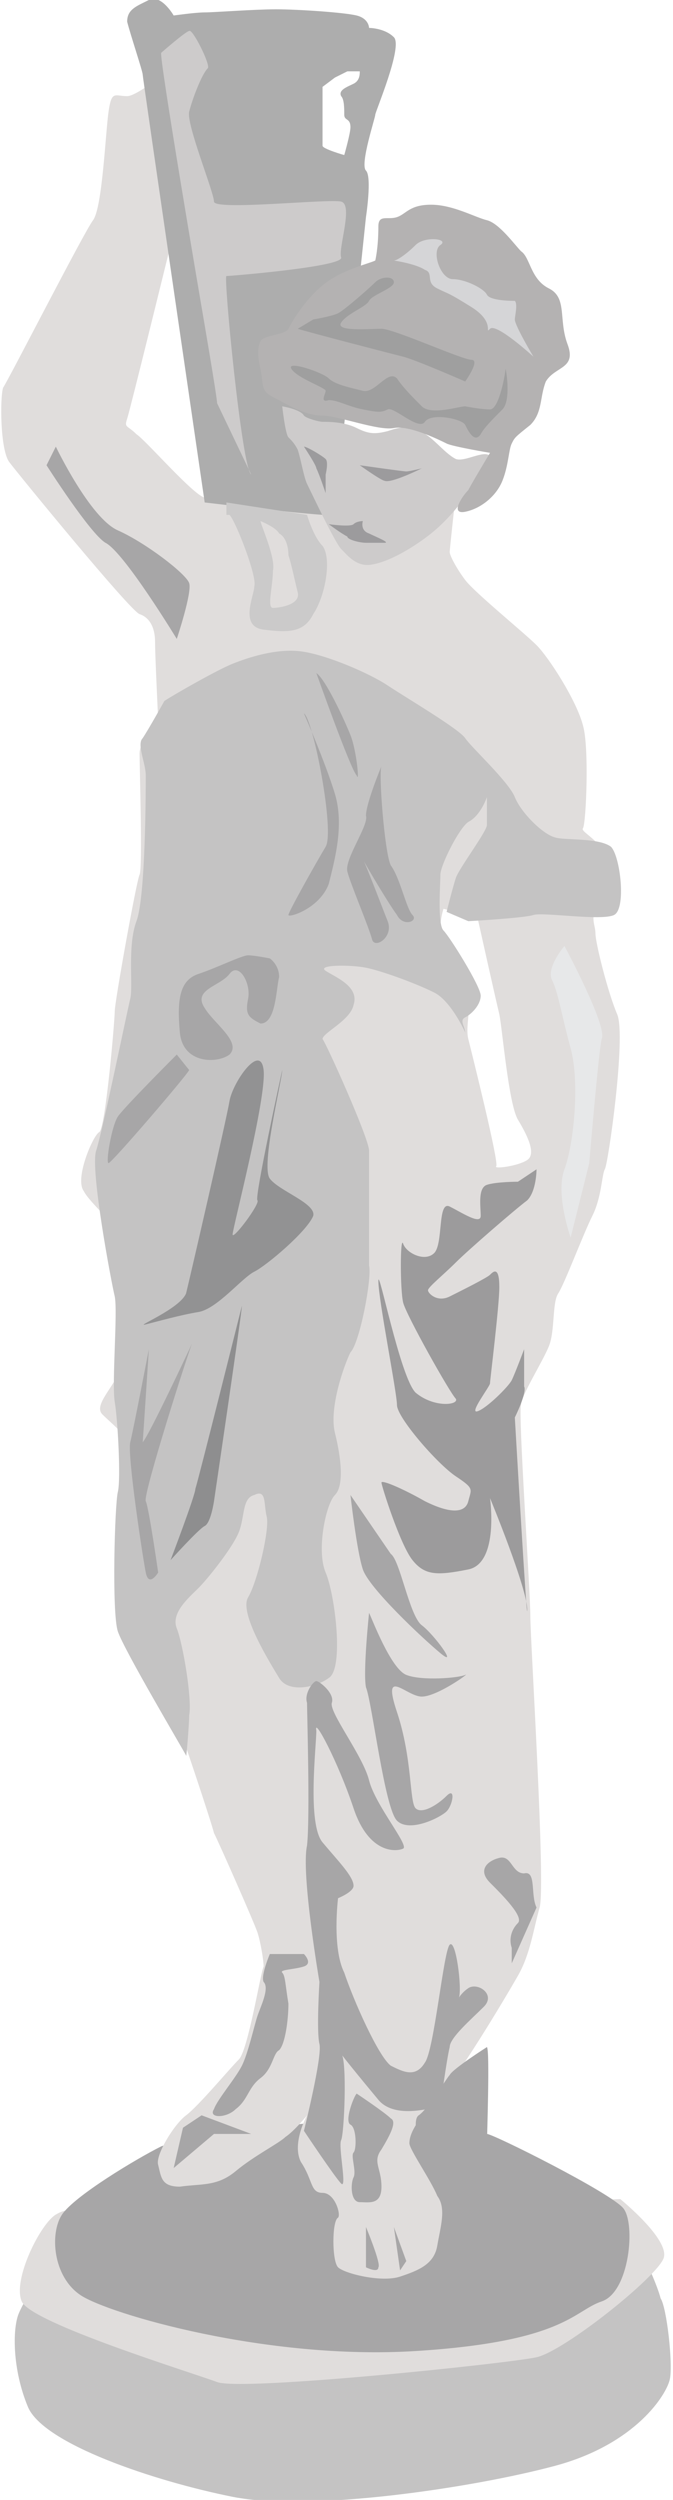 <?xml version="1.0" encoding="utf-8"?>
<!-- Generator: Adobe Illustrator 23.1.1, SVG Export Plug-In . SVG Version: 6.00 Build 0)  -->
<svg version="1.1" id="Layer_1" xmlns="http://www.w3.org/2000/svg" xmlns:xlink="http://www.w3.org/1999/xlink" x="0px" y="0px"
	 viewBox="0 0 21.7 80.6" style="enable-background:new 0 0 21.7 80.6;" xml:space="preserve">
<style type="text/css">
	.st0{fill:#C4C3C3;}
	.st1{fill:#E0DDDC;}
	.st2{fill:#A7A6A7;}
	.st3{fill:#ADADAD;}
	.st4{fill:#CDCBCB;}
	.st5{fill:#B4B2B2;}
	.st6{fill:#CBCACA;}
	.st7{fill:#9C9B9D;}
	.st8{fill:#9C9B9C;}
	.st9{fill:#929293;}
	.st10{fill:#9F9F9F;}
	.st11{fill:#D5D5D7;}
	.st12{fill:#8E8E8F;}
	.st13{fill:#E7E8E9;}
</style>
<g>
	<g>
		<path class="st0" d="M20.7,72.7c0.1,0.1,0.5,1,0.6,1.4c0.2,0.3,0.4,2.1,0.3,2.6s-1.1,2.1-3.7,2.8c-2.6,0.7-7.9,1.5-10.4,1
			C5,80,1.4,78.8,0.9,77.6s-0.5-2.5-0.3-3c0.2-0.5,1.2-2.1,1.3-2.2s3.7,0.6,4.6,0.7s5.5,1.1,6.5,1C14.1,74.1,20.7,72.7,20.7,72.7z"
			/>
		<path class="st1" d="M20,70.9c0,0,1.6,1.3,1.4,1.9s-3.2,3-4.1,3.2s-9.5,1.1-10.3,0.8S1,74.9,0.7,74.2c-0.3-0.7,0.6-2.5,1.1-2.8
			s0.6,0,0.6,0.1C2.4,71.7,20,70.9,20,70.9z"/>
		<path class="st2" d="M15.7,68.8c0.2,0,4,1.9,4.4,2.4s0.2,2.7-0.7,3c-0.9,0.3-1.2,1.3-6,1.6S3.5,74.6,2.6,74S1.6,72,2,71.4
			s2.4-1.8,3.2-2.2c0.8-0.3,6.5-1,7.3-1C13.4,68.2,15.7,68.8,15.7,68.8z"/>
		<path class="st1" d="M6.5,2c0,0,0.1,0.2,0.4,0.5s0,0.4,0.3,0.7c0.3,0.3,0.1,0.7,0.1,0.9c0,0.3-0.4,0.6-0.7,1c-0.2,0.4-0.9,2-1,2.4
			c-0.1,0.4-1.4,5.7-1.5,6c-0.1,0.3,0,0.2,0.3,0.5c0.3,0.2,1.6,1.7,2.1,2s2.6,0.5,2.9,0.5c0.3,0,3.6-0.5,3.6-0.5l1.7-0.1
			c0,0-0.2,1.8-0.2,1.9c0,0.1,0.2,0.5,0.5,0.9c0.3,0.4,1.9,1.7,2.3,2.1c0.4,0.4,1.3,1.8,1.5,2.6c0.2,0.7,0.1,3.1,0,3.3
			c-0.1,0.1,0.4,0.3,0.7,0.8c0.3,0.5,0.1,1.1-0.2,1.6c-0.3,0.5-0.1,0.7-0.1,1c0,0.3,0.4,1.9,0.7,2.6c0.3,0.7-0.3,4.9-0.4,5
			c-0.1,0.2-0.1,0.9-0.4,1.5c-0.3,0.6-0.9,2.2-1.1,2.5c-0.2,0.3-0.1,1.2-0.3,1.7s-0.9,1.6-0.9,1.9c-0.1,0.2,0.3,6,0.3,6.8
			c0,0.8,0.5,8.7,0.3,9.4c-0.2,0.7-0.3,1.5-0.7,2.2c-0.4,0.7-2,3.4-2.7,4.1c-0.7,0.7-0.8,1.1-0.8,1.3s0.7,1.2,0.9,1.7
			c0.3,0.4,0.1,1,0,1.6c-0.1,0.6-0.6,0.8-1.2,1c-0.6,0.2-1.8-0.1-2-0.3c-0.2-0.2-0.2-1.5,0-1.6c0.1-0.1-0.1-0.8-0.5-0.8
			c-0.4,0-0.3-0.4-0.7-1c-0.3-0.6,0.2-1.5,0.2-1.5s-0.4,0.5-0.7,0.7c-0.2,0.2-1,0.6-1.6,1.1s-1.1,0.4-1.8,0.5
			c-0.6,0-0.6-0.3-0.7-0.7C5,69.5,5.6,68.5,6,68.2s1.4-1.5,1.7-1.8s0.7-2.8,0.8-3c0-0.2-0.1-0.8-0.2-1.1c-0.1-0.3-1.2-2.8-1.4-3.2
			c-0.1-0.4-1.1-3.4-1.2-3.6c-0.1-0.2-0.4-1.4-0.4-1.6s-0.9-1.3-1.1-2C3.8,51.4,4,46.6,4,46.4s-0.4-0.5-0.7-0.8s0.4-0.9,0.6-1.5
			c0.2-0.6-0.1-3.8-0.1-4.2c0-0.4-0.9-1.1-1.1-1.5c-0.3-0.4,0.3-1.8,0.5-1.9s0.5-3.6,0.5-3.9c0-0.3,0.7-4.2,0.8-4.4s0-3.5,0-3.9
			s0.4-0.7,0.6-1C5.1,23.1,5,21.2,5,20.7c0-0.5-0.2-0.8-0.5-0.9c-0.3-0.1-3.9-4.5-4.2-4.9s-0.3-2.1-0.2-2.4c0.2-0.3,2.6-5,2.9-5.4
			c0.3-0.4,0.4-2.8,0.5-3.5s0.2-0.5,0.6-0.5s1.9-1.3,1.9-1.3L6.5,2z M14.3,29.3c0,0-0.1,0.3-0.1,0.6c0,0.3,0.8,1.6,0.9,2.1
			s-0.1,1.1,0,1.5s1,4,0.9,4.1s0.7,0,1-0.2c0.3-0.2,0-0.8-0.3-1.3c-0.3-0.5-0.5-2.9-0.6-3.4c-0.1-0.4-0.7-3.1-0.7-3.1L14.3,29.3z"/>
		<path class="st3" d="M6.6,0.4c0.3,0,1.6-0.1,2.3-0.1c0.7,0,2.2,0.1,2.6,0.2s0.4,0.4,0.4,0.4s0.5,0,0.8,0.3
			c0.3,0.3-0.6,2.4-0.6,2.5s-0.5,1.6-0.3,1.8c0.2,0.2,0,1.5,0,1.5s-1,9.5-1,9.6s-4.2-0.4-4.2-0.4s-2-13.7-2-13.8S4.2,1.1,4.1,0.7
			c0-0.4,0.3-0.5,0.7-0.7c0.4-0.2,0.8,0.5,0.8,0.5S6.3,0.4,6.6,0.4z M10.8,2.5l-0.4,0.3c0,0,0,1.8,0,1.9S11.1,5,11.1,5
			s0.2-0.7,0.2-0.9c0-0.3-0.2-0.2-0.2-0.4c0-0.2,0-0.5-0.1-0.6c-0.1-0.2,0.2-0.3,0.4-0.4c0.2-0.1,0.2-0.3,0.2-0.4c0,0-0.4,0-0.4,0
			L10.8,2.5z"/>
		<path class="st4" d="M9.1,13.1c0,0,0.1,0.9,0.2,1c0.1,0.1,0.2,0.2,0.3,0.4c0.1,0.3,0.2,0.9,0.3,1.1s0.9,1.9,1.1,2.1s0.5,0.6,1,0.5
			c0.6-0.1,1.4-0.6,1.9-1s0.9-0.9,1.2-1.3c0.3-0.4,1-1,0.7-1.2c-0.2-0.2-0.8,0.2-1.1,0.1c-0.4-0.2-0.8-0.8-1.2-0.9
			c-0.4-0.2-0.7-0.1-1,0c-0.4,0.1-0.6,0.1-1-0.1c-0.4-0.2-0.9-0.2-1.1-0.2c-0.1,0-0.5-0.1-0.6-0.2C9.7,13.2,9.1,13.1,9.1,13.1z"/>
		<path class="st5" d="M12.1,8.4c-0.2,0.1-1.1,0.3-1.7,0.8c-0.6,0.5-1,1.2-1.1,1.4S8.5,10.8,8.4,11c-0.1,0.2-0.1,0.5,0,0.9
			c0.1,0.5,0,0.7,0.4,0.9c0.4,0.2,1,0.6,1.6,0.6c0.5,0,1.8,0.5,2.3,0.4s1.5,0.4,1.7,0.5c0.2,0.1,1.4,0.3,1.4,0.3s-0.6,1-0.7,1.2
			c-0.2,0.2-0.6,0.8-0.1,0.7c0.5-0.1,1-0.5,1.2-1c0.2-0.5,0.2-1,0.3-1.2c0.1-0.2,0.1-0.2,0.6-0.6c0.4-0.4,0.3-0.9,0.5-1.4
			c0.3-0.5,1-0.4,0.7-1.2c-0.3-0.8,0-1.5-0.6-1.8c-0.6-0.3-0.6-1-0.9-1.2c-0.2-0.2-0.7-0.9-1.1-1c-0.4-0.1-1.1-0.5-1.8-0.5
			c-0.7,0-0.8,0.3-1.1,0.4c-0.3,0.1-0.6-0.1-0.6,0.3C12.2,8,12.1,8.4,12.1,8.4z"/>
		<path class="st6" d="M7.4,16.6c0.2,0.2,0.9,2,0.8,2.3c0,0.3-0.5,1.3,0.3,1.4c0.8,0.1,1.3,0.1,1.6-0.5c0.4-0.6,0.6-1.8,0.3-2.2
			c-0.3-0.3-0.5-1-0.5-1l-2.6-0.4V16.6z"/>
		<path class="st7" d="M11.6,15c0,0,1.4,0.2,1.5,0.2c0.1,0,0.5-0.1,0.5-0.1s-1,0.5-1.2,0.4C12.3,15.5,11.6,15,11.6,15z"/>
		<path class="st7" d="M9.8,14.4c0.1,0,0.6,0.3,0.7,0.4c0.1,0.1,0,0.5,0,0.5l0,0.6c0,0-0.2-0.6-0.3-0.8C10.2,15,9.8,14.4,9.8,14.4z"
			/>
		<path class="st7" d="M10.6,16.9c0,0,0.7,0.1,0.8,0s0.3-0.1,0.3-0.1s-0.1,0.3,0.2,0.4c0.2,0.1,0.7,0.3,0.5,0.3c-0.2,0-0.5,0-0.6,0
			c-0.2,0-0.6-0.1-0.6-0.2C11,17.2,10.6,16.9,10.6,16.9z"/>
		<path class="st0" d="M5.3,22.6c0.3-0.2,1.7-1,2.2-1.2c0.5-0.2,1.4-0.5,2.2-0.4c0.8,0.1,2.2,0.7,2.8,1.1c0.6,0.4,2.3,1.4,2.5,1.7
			s1.4,1.4,1.6,1.9s0.9,1.2,1.3,1.3c0.3,0.1,1.4,0,1.8,0.3c0.3,0.3,0.5,2,0.1,2.2s-2.3-0.1-2.6,0c-0.3,0.1-2.1,0.2-2.1,0.2l-0.7-0.3
			c0,0,0.2-0.8,0.3-1.1c0.1-0.3,1-1.5,1-1.7c0-0.2,0-0.9,0-0.9s-0.2,0.6-0.6,0.8c-0.3,0.2-0.9,1.4-0.9,1.7c0,0.3-0.1,1.6,0.1,1.8
			c0.2,0.2,1.2,1.8,1.2,2.1c0,0.3-0.3,0.6-0.5,0.7c-0.2,0.1,0,0.3,0,0.5c0.1,0.2-0.4-1-1-1.3c-0.6-0.3-1.7-0.7-2.2-0.8
			s-1.6-0.1-1.3,0.1s1.1,0.5,0.9,1.1c-0.1,0.5-1,0.9-1,1.1c0.1,0.1,1.5,3.2,1.5,3.6c0,0.4,0,3.3,0,3.7c0.1,0.4-0.3,2.5-0.6,2.8
			c-0.2,0.4-0.7,1.8-0.5,2.6s0.3,1.7,0,2c-0.3,0.3-0.6,1.8-0.3,2.5c0.3,0.7,0.6,3.1,0.1,3.4c-0.4,0.3-1.3,0.5-1.6,0s-1.3-2.1-1-2.6
			c0.3-0.5,0.7-2.2,0.6-2.6c-0.1-0.4,0-0.9-0.4-0.7c-0.4,0.1-0.3,0.7-0.5,1.2s-1,1.5-1.3,1.8c-0.3,0.3-0.9,0.8-0.7,1.3
			s0.5,2.3,0.4,2.8C6.1,55.6,6,56.8,6,56.6c-0.1-0.2-2-3.4-2.2-4c-0.2-0.6-0.1-4.1,0-4.5c0.1-0.4,0-2.3-0.1-2.9
			c-0.1-0.6,0.1-2.9,0-3.4c-0.1-0.4-0.8-4.1-0.6-4.7c0.2-0.6,1-4.5,1.1-4.9c0.1-0.4-0.1-1.7,0.2-2.5c0.3-0.8,0.3-4.3,0.3-4.7
			S4.4,24,4.6,23.8C4.8,23.5,5.3,22.6,5.3,22.6z"/>
		<path class="st8" d="M17.3,37.7c0,0,0,0.7-0.3,1c-0.4,0.3-1.9,1.6-2.3,2c-0.4,0.4-0.9,0.8-0.9,0.9s0.3,0.4,0.7,0.2
			c0.4-0.2,1.2-0.6,1.3-0.7c0.1-0.1,0.3-0.3,0.3,0.4c0,0.6-0.3,3-0.3,3.1c0,0.1-0.7,1-0.4,0.9c0.3-0.1,1-0.8,1.1-1
			c0.1-0.2,0.4-1,0.4-1s0,1,0,1.2c0.1,0.2-0.3,1-0.3,1s0.4,6.9,0.4,6.2s-1.2-3.6-1.2-3.6s0.3,2.1-0.7,2.3s-1.4,0.2-1.8-0.3
			s-1-2.4-1-2.5s0.7,0.2,1.4,0.6c0.8,0.4,1.3,0.4,1.4,0c0.1-0.4,0.2-0.4-0.4-0.8s-1.9-1.9-1.9-2.3s-0.6-3.4-0.6-4
			c0-0.5,0.7,3.1,1.2,3.6c0.6,0.5,1.4,0.4,1.3,0.2c-0.2-0.2-1.6-2.7-1.7-3.1c-0.1-0.4-0.1-2.2,0-1.9c0.1,0.3,0.7,0.6,1,0.3
			s0.1-1.7,0.5-1.5c0.4,0.2,1,0.6,1,0.3s-0.1-0.9,0.2-1c0.3-0.1,1-0.1,1-0.1L17.3,37.7z"/>
		<path class="st2" d="M12.6,50.1c0.3,0.2,0.6,2,1,2.3c0.4,0.3,1.2,1.4,0.6,0.9c-0.6-0.5-2.3-2.1-2.5-2.7c-0.2-0.6-0.4-2.4-0.4-2.4
			L12.6,50.1z"/>
		<path class="st2" d="M11.9,52c0.1,0.2,0.7,1.8,1.2,2s1.7,0.1,1.9,0s-0.9,0.7-1.4,0.7c-0.5,0-1.3-1-0.8,0.5
			c0.5,1.5,0.4,2.9,0.6,3.1c0.2,0.2,0.7-0.1,1-0.4c0.3-0.3,0.2,0.3,0,0.5c-0.2,0.2-1.2,0.7-1.6,0.3c-0.4-0.4-0.8-3.8-1-4.3
			C11.7,53.9,11.9,52,11.9,52z"/>
		<path class="st2" d="M17.3,61.5c-0.2-0.4,0-1.2-0.4-1.1c-0.4,0-0.4-0.6-0.8-0.5c-0.4,0.1-0.7,0.4-0.3,0.8c0.4,0.4,1.1,1.1,0.9,1.3
			c-0.2,0.2-0.3,0.5-0.2,0.8c0,0.3,0,0.5,0,0.5L17.3,61.5z"/>
		<path class="st2" d="M14.2,67.9c-0.4,0.1-1.5,0.4-2-0.2S10.8,66,11,66.2s0.1,2.6,0,2.8s0.2,1.6,0,1.4s-1.2-1.7-1.2-1.7
			s0.6-2.4,0.5-2.8s0-2,0-2s-0.6-3.5-0.4-4.4c0.1-0.9,0-4.3,0-4.6c-0.1-0.3,0.2-0.7,0.3-0.7c0.1,0,0.6,0.4,0.5,0.7s1,1.7,1.2,2.5
			s1.3,2.1,1.1,2.2s-1.1,0.2-1.6-1.3c-0.5-1.5-1.3-3-1.2-2.5c0,0.5-0.3,3,0.2,3.6c0.5,0.6,1,1.1,1,1.4c0,0.2-0.5,0.4-0.5,0.4
			s-0.2,1.6,0.2,2.4c0.3,0.9,1.1,2.7,1.5,3c0.4,0.2,0.8,0.4,1.1-0.1c0.3-0.4,0.6-3.6,0.8-3.8s0.4,1.4,0.3,1.7
			c-0.1,0.2,0-0.1,0.3-0.3c0.3-0.2,0.9,0.2,0.5,0.6s-1.1,1-1.1,1.3C14.4,66.4,14.2,67.9,14.2,67.9z"/>
		<path class="st2" d="M8.7,63c0.1,0,1.1,0,1.1,0s0.3,0.3,0,0.4c-0.3,0.1-0.8,0.1-0.7,0.2s0.1,0.4,0.2,1c0,0.5-0.1,1.3-0.3,1.5
			c-0.2,0.1-0.2,0.6-0.6,0.9c-0.4,0.3-0.4,0.7-0.8,1c-0.3,0.3-0.9,0.3-0.7,0c0.1-0.3,0.7-1,0.9-1.4c0.2-0.4,0.4-1.3,0.5-1.6
			c0.1-0.3,0.4-0.9,0.2-1.1C8.4,63.7,8.7,63,8.7,63z"/>
		<path class="st2" d="M11.5,67.5c-0.1,0.1-0.4,0.9-0.2,1s0.2,0.8,0.1,0.9c-0.1,0.1,0.1,0.6,0,0.8c-0.1,0.2-0.1,0.8,0.2,0.8
			s0.7,0.1,0.7-0.5c0-0.6-0.3-0.8,0-1.2c0.3-0.5,0.5-0.9,0.3-1C12.4,68.1,11.5,67.5,11.5,67.5z"/>
		<path class="st2" d="M11.8,71.8v1.3c0,0,0.4,0.2,0.4,0C12.3,73,11.8,71.8,11.8,71.8z"/>
		<polygon class="st2" points="12.7,71.8 13.1,72.9 12.9,73.2 		"/>
		<polygon class="st2" points="8.1,68.8 6.9,68.8 5.6,69.9 5.9,68.6 6.5,68.2 		"/>
		<path class="st2" d="M15.7,66c0.1,0.1,0,2.9,0,3.2c0,0.3-0.5,1.3-0.9,1.6c-0.4,0.3-0.9-0.5-1-0.7s-0.6-1.7-0.3-1.9
			c0.3-0.2,0.9-1.2,1-1.3C14.6,66.7,15.7,66,15.7,66z"/>
		<path class="st2" d="M8.7,30.9c0,0,0.3,0.2,0.3,0.6c-0.1,0.4-0.1,1.5-0.6,1.5C8,32.8,7.9,32.7,8,32.2c0.1-0.5-0.3-1.2-0.6-0.8
			c-0.3,0.4-1.2,0.5-0.8,1.1C6.9,33,7.8,33.6,7.4,34c-0.4,0.3-1.5,0.3-1.6-0.7c-0.1-1.1,0-1.7,0.6-1.9c0.6-0.2,1.4-0.6,1.6-0.6
			S8.7,30.9,8.7,30.9z"/>
		<path class="st9" d="M9.1,34.5c0,0.3-0.7,3.1-0.4,3.5c0.3,0.4,1.5,0.8,1.4,1.2c-0.2,0.5-1.5,1.6-1.9,1.8c-0.4,0.2-1.2,1.2-1.8,1.3
			s-1.3,0.3-1.7,0.4s1.1-0.5,1.3-1c0.1-0.4,1.3-5.6,1.4-6.2c0.1-0.6,1-1.9,1.1-1c0.1,0.9-1,5.1-1,5.3c0,0.2,0.9-1,0.8-1.1
			S9.1,34.5,9.1,34.5z"/>
		<path class="st2" d="M6.1,34.5c-0.1,0.2-2.5,3-2.6,3c-0.1,0,0.1-1.2,0.3-1.5s1.9-2,1.9-2L6.1,34.5z"/>
		<path class="st2" d="M9.8,23c0.3,0.2,1,3.8,0.7,4.3s-1.2,2.1-1.2,2.2c0,0.1,1-0.2,1.3-1c0.2-0.8,0.5-1.9,0.2-2.9
			C10.5,24.6,9.8,23,9.8,23z"/>
		<path class="st2" d="M12.3,24.7c-0.1,0.2,0.1,2.8,0.3,3.2c0.3,0.4,0.5,1.4,0.7,1.6c0.2,0.2-0.3,0.4-0.5,0c-0.3-0.4-1.3-2.1-1.2-2
			c0.1,0.1,0.7,1.7,0.9,2.2c0.2,0.5-0.4,0.9-0.5,0.6c-0.1-0.4-0.7-1.8-0.8-2.2s0.7-1.5,0.6-1.8C11.8,25.9,12.3,24.7,12.3,24.7z"/>
		<path class="st2" d="M10.2,21.7c0.3,0.2,0.9,1.5,1.1,2s0.3,1.6,0.2,1.3C11.3,24.8,10.2,21.7,10.2,21.7z"/>
		<path class="st10" d="M9.6,10.6c0.3,0.1,3,0.8,3.4,0.9c0.4,0.1,2,0.8,2,0.8s0.5-0.7,0.2-0.7c-0.3,0-2.5-1-2.9-1
			c-0.4,0-1.5,0.1-1.3-0.2c0.2-0.3,0.8-0.5,0.9-0.7c0.1-0.2,0.8-0.4,0.8-0.6c0-0.2-0.4-0.2-0.6,0c-0.2,0.2-1,0.9-1.2,1
			s-0.8,0.2-0.8,0.2L9.6,10.6z"/>
		<path class="st11" d="M12.7,8.4c0.1,0,0.4-0.2,0.7-0.5c0.3-0.3,1.1-0.2,0.8,0s0,1.1,0.4,1.1c0.4,0,1,0.3,1.1,0.5
			c0.1,0.2,0.8,0.2,0.9,0.2c0.1,0.1,0,0.5,0,0.6c0,0.2,0.6,1.2,0.6,1.2s-1.2-1.1-1.4-0.9c-0.2,0.2,0.2-0.2-0.6-0.7
			c-0.8-0.5-0.7-0.4-1.1-0.6S14,8.8,13.7,8.7C13.4,8.5,12.7,8.4,12.7,8.4z"/>
		<path class="st10" d="M15,13.1c-0.2,0-1.1,0.3-1.4,0c-0.3-0.3-0.6-0.6-0.8-0.9c-0.3-0.3-0.7,0.5-1.1,0.4c-0.4-0.1-0.9-0.2-1.1-0.4
			c-0.2-0.2-1.4-0.6-1.2-0.3c0.2,0.3,1.1,0.6,1.1,0.7c0,0.1-0.2,0.4,0.1,0.3c0.3,0,0.6,0.2,1.1,0.3c0.5,0.1,0.6,0.1,0.8,0
			c0.2-0.1,1,0.7,1.2,0.4c0.2-0.3,1.2-0.1,1.3,0.1s0.3,0.6,0.5,0.3c0.1-0.2,0.4-0.5,0.7-0.8c0.3-0.3,0.1-1.4,0.1-1.3
			c0,0.1-0.2,1.3-0.5,1.3S15,13.1,15,13.1z"/>
		<path class="st12" d="M7.8,42.1c0,0.2-0.9,6.3-0.9,6.3s-0.1,0.7-0.3,0.8c-0.2,0.1-1.1,1.1-1.1,1.1s0.8-2.1,0.8-2.3
			C6.4,47.7,7.8,42.1,7.8,42.1z"/>
		<path class="st2" d="M6.2,43.3c-0.1,0.2-1.6,4.9-1.5,5.1c0.1,0.2,0.4,2.3,0.4,2.3s-0.3,0.5-0.4,0c-0.1-0.5-0.6-3.8-0.5-4.2
			c0.1-0.4,0.6-3,0.6-3s-0.2,3.1-0.2,3C4.8,46.3,6.2,43.3,6.2,43.3z"/>
		<path class="st1" d="M8.4,16.8c0,0.1,0.5,1.2,0.4,1.6c0,0.5-0.2,1.2,0,1.2c0.2,0,0.9-0.1,0.8-0.5c-0.1-0.4-0.2-0.9-0.3-1.2
			c0-0.3-0.1-0.6-0.3-0.7C8.9,17,8.4,16.8,8.4,16.8z"/>
		<path class="st2" d="M1.8,14.4c0,0,1.1,2.3,2,2.7s2.2,1.4,2.3,1.7c0.1,0.3-0.4,1.8-0.4,1.8s-1.7-2.8-2.3-3.1
			C2.9,17.2,1.5,15,1.5,15L1.8,14.4z"/>
		<path class="st4" d="M8.1,15.3c-0.3-0.2-0.9-6.4-0.8-6.4s3.8-0.3,3.7-0.6c-0.1-0.3,0.4-1.7,0-1.8s-4.1,0.3-4.1,0S6,4,6.1,3.6
			c0.1-0.4,0.4-1.2,0.6-1.4C6.8,2.1,6.2,0.9,6.1,1C6,1,5.2,1.7,5.2,1.7c-0.1,0,1.3,8.2,1.3,8.2s0.5,2.9,0.5,3.1
			C7,13,8.1,15.3,8.1,15.3z"/>
	</g>
	<path class="st13" d="M18.2,30.5c0,0,1.4,2.6,1.2,3c-0.1,0.4-0.4,4-0.4,4l-0.6,2.4c0,0-0.5-1.4-0.2-2.2c0.3-0.8,0.5-2.8,0.2-3.9
		S18,32,17.8,31.6S18.2,30.5,18.2,30.5z"/>
</g>
</svg>
